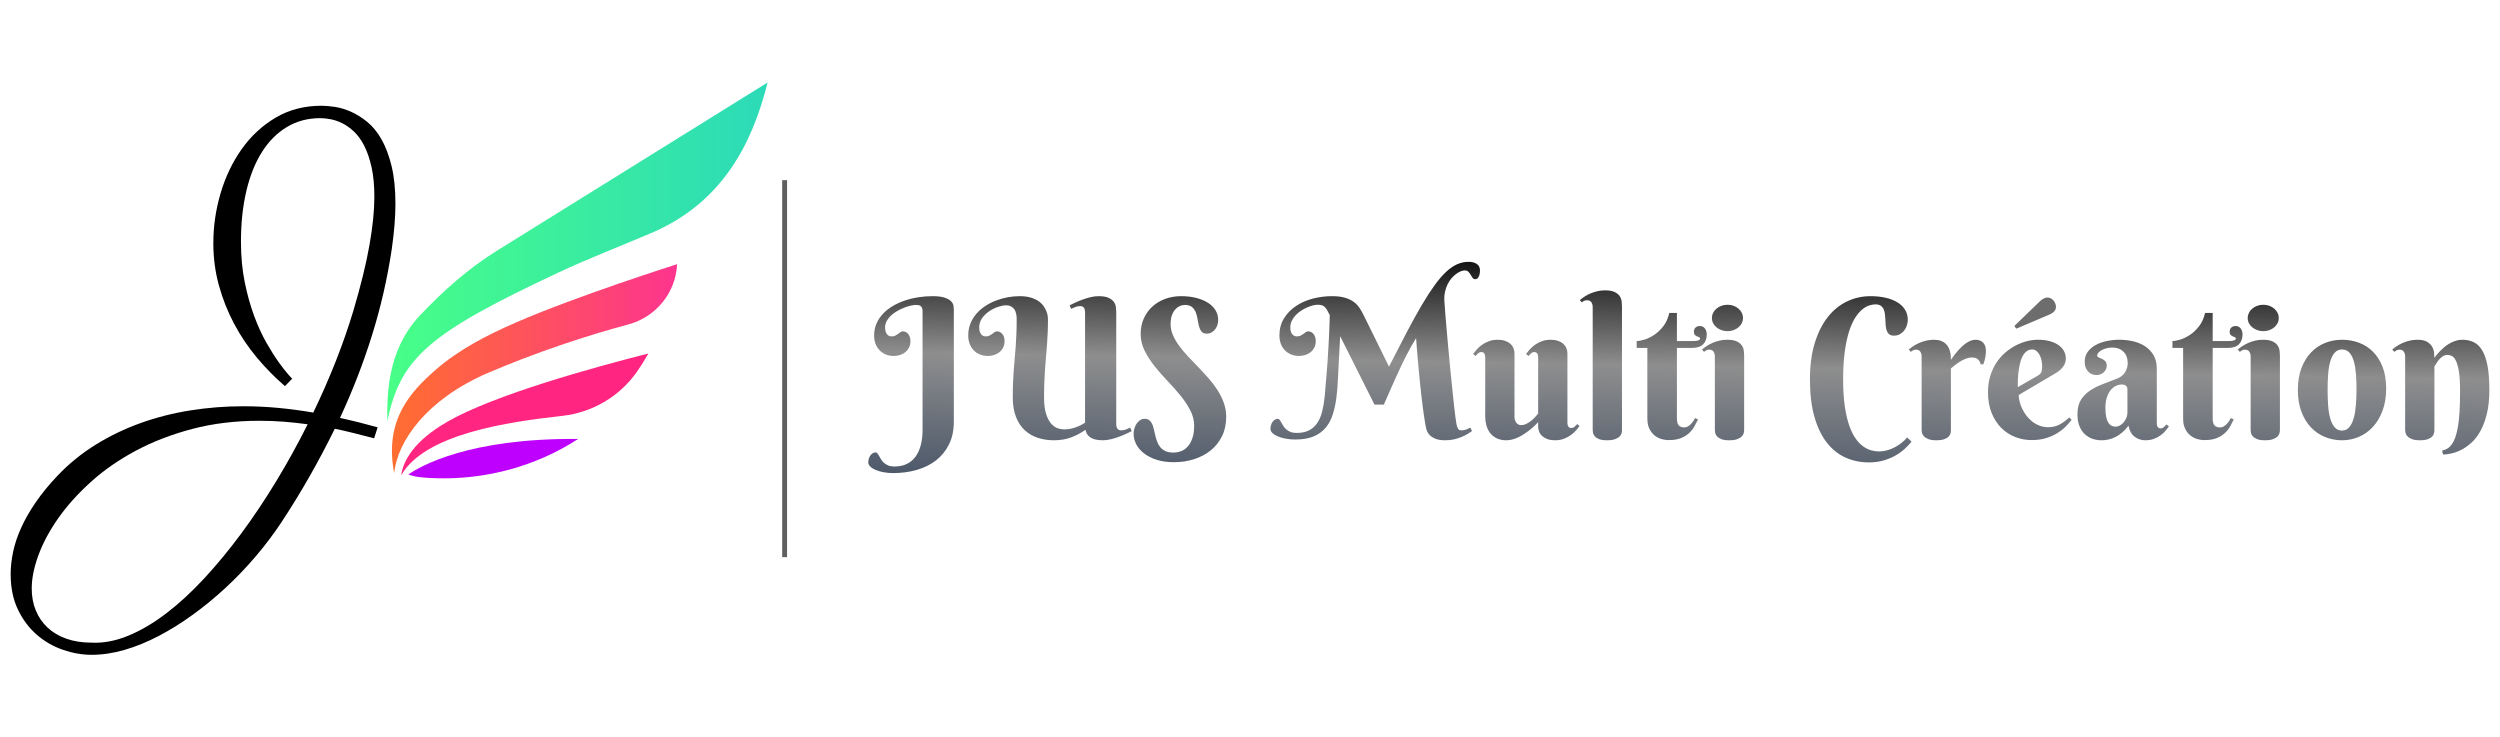 <?xml version="1.0" encoding="UTF-8" standalone="no"?>
<!-- Generator: Gravit.io -->
<svg xmlns="http://www.w3.org/2000/svg" xmlns:xlink="http://www.w3.org/1999/xlink" style="isolation:isolate" viewBox="0 0 512 151" width="512pt" height="151pt"><g><g><g><path d=" M 83.626 97.172 C 85.088 97.761 87.06 97.866 89.215 97.938 C 99.451 98.281 109.81 95.498 118.401 89.898 C 96.049 89.695 86.069 95.475 83.626 97.172 Z " fill="rgb(190,0,255)"/><path d=" M 130.539 76.006 C 131.35 74.833 132.102 73.63 132.793 72.394 C 121.569 75.241 101.127 80.879 91.613 86.373 C 84.701 90.365 82.582 94.38 82.155 97.347 L 82.155 97.347 C 87.03 88.836 103.985 86.415 115.147 85.171 C 121.363 84.478 126.988 81.153 130.539 76.006 Z " fill="rgb(255,37,129)"/><linearGradient id="_lgradient_0" x1="0" y1="0.5" x2="1" y2="0.5" gradientTransform="matrix(58.401,0,0,42.792,80.27,54.105)" gradientUnits="userSpaceOnUse"><stop offset="0%" stop-opacity="1" style="stop-color:rgb(255,110,48)"/><stop offset="100%" stop-opacity="1" style="stop-color:rgb(253,52,142)"/></linearGradient><path d=" M 100.031 76.328 C 109.767 72.163 120.086 68.747 128.684 66.444 C 134.296 64.942 138.356 60.014 138.666 54.214 C 138.668 54.177 138.671 54.141 138.671 54.105 C 138.671 54.105 118.21 60.575 105.559 66.093 C 99.758 68.623 93.873 71.643 89.122 75.823 C 84.113 80.23 78.635 86.026 80.728 96.897 C 81.375 90.4 87.335 81.758 100.031 76.328 Z " fill="url(#_lgradient_0)"/><linearGradient id="_lgradient_1" x1="0" y1="0.5" x2="1" y2="0.5" gradientTransform="matrix(77.89,0,0,69.388,79.314,16.894)" gradientUnits="userSpaceOnUse"><stop offset="0%" stop-opacity="1" style="stop-color:rgb(72,255,135)"/><stop offset="100%" stop-opacity="1" style="stop-color:rgb(44,218,184)"/></linearGradient><path d=" M 157.205 16.894 C 138.735 28.373 120.265 39.851 101.794 51.329 C 95.905 54.989 90.761 59.563 85.998 64.603 C 79.166 71.833 79.269 81.243 79.325 86.282 C 82.008 73.288 87.768 68.275 114.358 55.82 C 120.586 52.902 127.004 50.438 133.334 47.744 C 147.668 41.642 153.955 29.873 157.205 16.894 Z " fill="url(#_lgradient_1)"/></g><path d=" M 77.339 87.516 L 76.621 89.769 L 76.621 89.769 Q 74.608 89.242 72.618 88.738 L 72.618 88.738 L 72.618 88.738 Q 70.629 88.235 68.568 87.804 L 68.568 87.804 L 68.568 87.804 Q 66.124 92.788 63.391 97.582 L 63.391 97.582 L 63.391 97.582 Q 60.66 102.375 57.592 107.024 L 57.592 107.024 L 57.592 107.024 Q 55.243 110.571 52.343 113.974 L 52.343 113.974 L 52.343 113.974 Q 49.444 117.377 46.208 120.373 L 46.208 120.373 L 46.208 120.373 Q 42.973 123.369 39.497 125.885 L 39.497 125.885 L 39.497 125.885 Q 36.023 128.402 32.499 130.247 L 32.499 130.247 L 32.499 130.247 Q 28.977 132.093 25.502 133.099 L 25.502 133.099 L 25.502 133.099 Q 22.026 134.106 18.766 134.106 L 18.766 134.106 L 18.766 134.106 Q 15.844 134.106 12.872 133.075 L 12.872 133.075 L 12.872 133.075 Q 9.9 132.045 7.526 129.984 L 7.526 129.984 L 7.526 129.984 Q 5.154 127.922 3.669 124.831 L 3.669 124.831 L 3.669 124.831 Q 2.183 121.739 2.183 117.569 L 2.183 117.569 L 2.183 117.569 Q 2.183 115.412 2.686 113.016 L 2.686 113.016 L 2.686 113.016 Q 3.189 110.619 4.34 108.079 L 4.34 108.079 L 4.34 108.079 Q 5.49 105.538 7.312 102.878 L 7.312 102.878 L 7.312 102.878 Q 9.132 100.218 11.769 97.438 L 11.769 97.438 L 11.769 97.438 Q 15.268 93.747 19.606 91.063 L 19.606 91.063 L 19.606 91.063 Q 23.943 88.379 28.832 86.629 L 28.832 86.629 L 28.832 86.629 Q 33.722 84.88 39.043 84.041 L 39.043 84.041 L 39.043 84.041 Q 44.363 83.202 49.827 83.202 L 49.827 83.202 L 49.827 83.202 Q 53.421 83.202 56.993 83.538 L 56.993 83.538 L 56.993 83.538 Q 60.564 83.873 64.159 84.496 L 64.159 84.496 L 64.159 84.496 Q 66.698 79.224 68.76 73.999 L 68.76 73.999 L 68.76 73.999 Q 70.821 68.775 72.354 63.694 L 72.354 63.694 L 72.354 63.694 Q 74.655 55.929 75.661 50.225 L 75.661 50.225 L 75.661 50.225 Q 76.669 44.521 76.669 40.351 L 76.669 40.351 L 76.669 40.351 Q 76.669 36.804 76.094 34.24 L 76.094 34.24 L 76.094 34.24 Q 75.518 31.676 74.608 29.878 L 74.608 29.878 L 74.608 29.878 Q 73.696 28.081 72.499 26.954 L 72.499 26.954 L 72.499 26.954 Q 71.3 25.828 70.077 25.229 L 70.077 25.229 L 70.077 25.229 Q 68.855 24.63 67.682 24.414 L 67.682 24.414 L 67.682 24.414 Q 66.506 24.198 65.597 24.198 L 65.597 24.198 L 65.597 24.198 Q 61.761 24.198 58.741 26.02 L 58.741 26.02 L 58.741 26.02 Q 55.723 27.841 53.638 31.148 L 53.638 31.148 L 53.638 31.148 Q 51.552 34.456 50.449 39.129 L 50.449 39.129 L 50.449 39.129 Q 49.348 43.802 49.348 49.506 L 49.348 49.506 L 49.348 49.506 Q 49.348 53.964 50.114 57.75 L 50.114 57.75 L 50.114 57.75 Q 50.882 61.537 52.031 64.653 L 52.031 64.653 L 52.031 64.653 Q 53.182 67.768 54.548 70.165 L 54.548 70.165 L 54.548 70.165 Q 55.913 72.561 57.088 74.191 L 57.088 74.191 L 57.088 74.191 Q 58.263 75.821 59.03 76.683 L 59.03 76.683 L 59.03 76.683 Q 59.796 77.546 59.844 77.546 L 59.844 77.546 L 58.358 79.08 L 58.358 79.08 Q 55.291 76.444 52.606 73.232 L 52.606 73.232 L 52.606 73.232 Q 49.923 70.021 47.958 66.33 L 47.958 66.33 L 47.958 66.33 Q 45.993 62.639 44.842 58.493 L 44.842 58.493 L 44.842 58.493 Q 43.691 54.347 43.691 49.794 L 43.691 49.794 L 43.691 49.794 Q 43.691 44.617 45.177 39.584 L 45.177 39.584 L 45.177 39.584 Q 46.663 34.551 49.491 30.549 L 49.491 30.549 L 49.491 30.549 Q 52.32 26.547 56.441 24.102 L 56.441 24.102 L 56.441 24.102 Q 60.564 21.658 65.835 21.658 L 65.835 21.658 L 65.835 21.658 Q 67.034 21.658 68.615 21.897 L 68.615 21.897 L 68.615 21.897 Q 70.197 22.137 71.876 22.88 L 71.876 22.88 L 71.876 22.88 Q 73.553 23.623 75.207 24.965 L 75.207 24.965 L 75.207 24.965 Q 76.861 26.307 78.13 28.536 L 78.13 28.536 L 78.13 28.536 Q 79.401 30.765 80.192 34 L 80.192 34 L 80.192 34 Q 80.983 37.236 80.983 41.741 L 80.983 41.741 L 80.983 41.741 Q 80.983 43.802 80.791 46.127 L 80.791 46.127 L 80.791 46.127 Q 80.599 48.452 80.215 51.136 L 80.215 51.136 L 80.215 51.136 Q 78.874 60.051 76.19 68.655 L 76.19 68.655 L 76.19 68.655 Q 73.504 77.259 69.623 85.599 L 69.623 85.599 L 69.623 85.599 Q 71.636 86.03 73.553 86.509 L 73.553 86.509 L 73.553 86.509 Q 75.471 86.989 77.339 87.516 L 77.339 87.516 Z  M 18.718 131.613 L 18.718 131.613 L 18.718 131.613 Q 22.314 131.805 26.196 130.223 L 26.196 130.223 L 26.196 130.223 Q 30.078 128.641 34.009 125.646 L 34.009 125.646 L 34.009 125.646 Q 37.939 122.65 41.847 118.432 L 41.847 118.432 L 41.847 118.432 Q 45.752 114.214 49.467 109.181 L 49.467 109.181 L 49.467 109.181 Q 53.182 104.148 56.609 98.492 L 56.609 98.492 L 56.609 98.492 Q 60.037 92.836 63.008 86.893 L 63.008 86.893 L 63.008 86.893 Q 60.564 86.557 58.142 86.366 L 58.142 86.366 L 58.142 86.366 Q 55.723 86.174 53.182 86.174 L 53.182 86.174 L 53.182 86.174 Q 45.704 86.174 39.354 87.852 L 39.354 87.852 L 39.354 87.852 Q 33.002 89.529 27.803 92.309 L 27.803 92.309 L 27.803 92.309 Q 22.602 95.089 18.623 98.684 L 18.623 98.684 L 18.623 98.684 Q 14.644 102.279 11.96 106.09 L 11.96 106.09 L 11.96 106.09 Q 9.276 109.9 7.886 113.663 L 7.886 113.663 L 7.886 113.663 Q 6.497 117.425 6.497 120.541 L 6.497 120.541 L 6.497 120.541 Q 6.497 122.985 7.335 125.023 L 7.335 125.023 L 7.335 125.023 Q 8.174 127.06 9.731 128.522 L 9.731 128.522 L 9.731 128.522 Q 11.29 129.984 13.566 130.798 L 13.566 130.798 L 13.566 130.798 Q 15.844 131.613 18.718 131.613 Z " fill="rgb(0,0,0)"/></g></g><line x1="160.692" y1="113.607" x2="160.692" y2="37.393" vector-effect="non-scaling-stroke" stroke-width="1" stroke="rgb(96,96,96)" stroke-opacity="100" stroke-linejoin="miter" stroke-linecap="square" stroke-miterlimit="3"/><linearGradient id="_lgradient_2" x1="0.444" y1="1.108" x2="0.597" y2="-0.049" gradientTransform="matrix(331.992,0,0,43.262,177.826,53.625)" gradientUnits="userSpaceOnUse"><stop offset="2.083%" stop-opacity="1" style="stop-color:rgb(74,86,104)"/><stop offset="52.917%" stop-opacity="1" style="stop-color:rgb(142,142,142)"/><stop offset="100%" stop-opacity="1" style="stop-color:rgb(0,0,0)"/></linearGradient><path d=" M 384.076 62.336 L 384.076 62.336 L 384.076 62.336 Q 383.548 62.336 382.845 62.551 L 382.845 62.551 L 382.845 62.551 Q 382.142 62.766 381.409 63.361 L 381.409 63.361 L 381.409 63.361 Q 380.677 63.957 379.974 65.031 L 379.974 65.031 L 379.974 65.031 Q 379.271 66.105 378.715 67.814 L 378.715 67.814 L 378.715 67.814 Q 378.158 69.523 377.815 71.965 L 377.815 71.965 L 377.815 71.965 Q 377.474 74.406 377.474 77.727 L 377.474 77.727 L 377.474 77.727 Q 377.474 80.891 377.815 83.215 L 377.815 83.215 L 377.815 83.215 Q 378.158 85.539 378.733 87.17 L 378.733 87.17 L 378.733 87.17 Q 379.31 88.801 380.052 89.836 L 380.052 89.836 L 380.052 89.836 Q 380.794 90.871 381.615 91.447 L 381.615 91.447 L 381.615 91.447 Q 382.435 92.023 383.255 92.238 L 383.255 92.238 L 383.255 92.238 Q 384.076 92.453 384.798 92.453 L 384.798 92.453 L 384.798 92.453 Q 385.56 92.453 386.341 92.258 L 386.341 92.258 L 386.341 92.258 Q 387.123 92.062 387.874 91.691 L 387.874 91.691 L 387.874 91.691 Q 388.627 91.32 389.319 90.793 L 389.319 90.793 L 389.319 90.793 Q 390.013 90.266 390.599 89.582 L 390.599 89.582 L 391.478 90.461 L 391.478 90.461 Q 390.892 91.184 390.072 91.936 L 390.072 91.936 L 390.072 91.936 Q 389.252 92.687 388.167 93.303 L 388.167 93.303 L 388.167 93.303 Q 387.084 93.918 385.736 94.309 L 385.736 94.309 L 385.736 94.309 Q 384.388 94.699 382.748 94.699 L 382.748 94.699 L 382.748 94.699 Q 380.189 94.699 377.991 93.723 L 377.991 93.723 L 377.991 93.723 Q 375.794 92.746 374.163 90.686 L 374.163 90.686 L 374.163 90.686 Q 372.533 88.625 371.604 85.402 L 371.604 85.402 L 371.604 85.402 Q 370.677 82.18 370.677 77.687 L 370.677 77.687 L 370.677 77.687 Q 370.677 73.469 371.654 70.285 L 371.654 70.285 L 371.654 70.285 Q 372.63 67.102 374.31 64.963 L 374.31 64.963 L 374.31 64.963 Q 375.99 62.824 378.255 61.74 L 378.255 61.74 L 378.255 61.74 Q 380.521 60.656 383.08 60.656 L 383.08 60.656 L 383.08 60.656 Q 384.779 60.656 386.176 60.979 L 386.176 60.979 L 386.176 60.979 Q 387.572 61.301 388.587 61.916 L 388.587 61.916 L 388.587 61.916 Q 389.603 62.531 390.159 63.439 L 390.159 63.439 L 390.159 63.439 Q 390.716 64.348 390.716 65.5 L 390.716 65.5 L 390.716 65.5 Q 390.716 66.027 390.541 66.604 L 390.541 66.604 L 390.541 66.604 Q 390.365 67.18 390.004 67.658 L 390.004 67.658 L 390.004 67.658 Q 389.642 68.137 389.115 68.439 L 389.115 68.439 L 389.115 68.439 Q 388.587 68.742 387.884 68.742 L 387.884 68.742 L 387.884 68.742 Q 387.259 68.742 386.917 68.469 L 386.917 68.469 L 386.917 68.469 Q 386.576 68.195 386.409 67.746 L 386.409 67.746 L 386.409 67.746 Q 386.244 67.297 386.194 66.721 L 386.194 66.721 L 386.194 66.721 Q 386.146 66.145 386.127 65.539 L 386.127 65.539 L 386.127 65.539 Q 386.107 64.934 386.038 64.357 L 386.038 64.357 L 386.038 64.357 Q 385.97 63.781 385.766 63.332 L 385.766 63.332 L 385.766 63.332 Q 385.56 62.883 385.169 62.609 L 385.169 62.609 L 385.169 62.609 Q 384.779 62.336 384.076 62.336 Z  M 399.544 73.703 L 399.544 73.703 L 399.544 73.703 Q 400.287 72.57 401.127 71.652 L 401.127 71.652 L 401.127 71.652 Q 401.478 71.262 401.888 70.891 L 401.888 70.891 L 401.888 70.891 Q 402.298 70.52 402.737 70.227 L 402.737 70.227 L 402.737 70.227 Q 403.177 69.934 403.646 69.758 L 403.646 69.758 L 403.646 69.758 Q 404.115 69.582 404.584 69.582 L 404.584 69.582 L 404.584 69.582 Q 405.58 69.582 406.146 70.178 L 406.146 70.178 L 406.146 70.178 Q 406.712 70.773 406.712 71.848 L 406.712 71.848 L 406.712 71.848 Q 406.712 72.512 406.604 73.127 L 406.604 73.127 L 406.604 73.127 Q 406.498 73.742 406.185 74.621 L 406.185 74.621 L 405.638 74.621 L 405.638 74.621 Q 405.521 74.016 405.091 73.615 L 405.091 73.615 L 405.091 73.615 Q 404.662 73.215 403.841 73.215 L 403.841 73.215 L 403.841 73.215 Q 403.236 73.215 402.65 73.439 L 402.65 73.439 L 402.65 73.439 Q 402.064 73.664 401.508 73.996 L 401.508 73.996 L 401.508 73.996 Q 400.951 74.328 400.452 74.719 L 400.452 74.719 L 400.452 74.719 Q 399.955 75.109 399.544 75.461 L 399.544 75.461 L 399.544 88.137 L 399.544 88.137 Q 399.544 88.391 399.466 88.742 L 399.466 88.742 L 399.466 88.742 Q 399.388 89.094 399.086 89.406 L 399.086 89.406 L 399.086 89.406 Q 398.783 89.719 398.186 89.943 L 398.186 89.943 L 398.186 89.943 Q 397.591 90.168 396.556 90.168 L 396.556 90.168 L 396.556 90.168 Q 395.521 90.168 394.926 89.924 L 394.926 89.924 L 394.926 89.924 Q 394.33 89.68 394.017 89.348 L 394.017 89.348 L 394.017 89.348 Q 393.705 89.016 393.627 88.664 L 393.627 88.664 L 393.627 88.664 Q 393.548 88.312 393.548 88.098 L 393.548 88.098 L 393.548 73.02 L 393.548 73.02 Q 393.548 72.453 393.284 72.033 L 393.284 72.033 L 393.284 72.033 Q 393.021 71.613 392.396 71.613 L 392.396 71.613 L 392.396 71.613 Q 392.064 71.613 391.83 71.73 L 391.83 71.73 L 391.83 71.73 Q 391.595 71.848 391.322 72.062 L 391.322 72.062 L 390.912 71.574 L 390.912 71.574 Q 391.361 71.203 391.917 70.842 L 391.917 70.842 L 391.917 70.842 Q 392.474 70.48 393.119 70.207 L 393.119 70.207 L 393.119 70.207 Q 393.763 69.934 394.505 69.758 L 394.505 69.758 L 394.505 69.758 Q 395.248 69.582 396.068 69.582 L 396.068 69.582 L 396.068 69.582 Q 396.908 69.582 397.504 69.807 L 397.504 69.807 L 397.504 69.807 Q 398.099 70.031 398.479 70.393 L 398.479 70.393 L 398.479 70.393 Q 398.861 70.754 399.076 71.203 L 399.076 71.203 L 399.076 71.203 Q 399.291 71.652 399.397 72.111 L 399.397 72.111 L 399.397 72.111 Q 399.505 72.57 399.525 72.99 L 399.525 72.99 L 399.525 72.99 Q 399.544 73.41 399.544 73.703 Z  M 421.146 76.34 L 413.431 80.891 L 413.431 80.891 Q 413.431 81.516 413.616 82.248 L 413.616 82.248 L 413.616 82.248 Q 413.802 82.98 414.154 83.723 L 414.154 83.723 L 414.154 83.723 Q 414.505 84.465 415.022 85.139 L 415.022 85.139 L 415.022 85.139 Q 415.541 85.812 416.215 86.34 L 416.215 86.34 L 416.215 86.34 Q 416.888 86.867 417.709 87.18 L 417.709 87.18 L 417.709 87.18 Q 418.529 87.492 419.505 87.492 L 419.505 87.492 L 419.505 87.492 Q 420.189 87.492 420.775 87.336 L 420.775 87.336 L 420.775 87.336 Q 421.361 87.18 421.869 86.906 L 421.869 86.906 L 421.869 86.906 Q 422.377 86.633 422.845 86.271 L 422.845 86.271 L 422.845 86.271 Q 423.314 85.91 423.783 85.5 L 423.783 85.5 L 424.271 85.969 L 424.271 85.969 Q 423.822 86.574 423.119 87.297 L 423.119 87.297 L 423.119 87.297 Q 422.416 88.02 421.419 88.654 L 421.419 88.654 L 421.419 88.654 Q 420.423 89.289 419.095 89.709 L 419.095 89.709 L 419.095 89.709 Q 417.767 90.129 416.068 90.129 L 416.068 90.129 L 416.068 90.129 Q 414.369 90.129 412.758 89.514 L 412.758 89.514 L 412.758 89.514 Q 411.146 88.898 409.896 87.668 L 409.896 87.668 L 409.896 87.668 Q 408.646 86.437 407.895 84.602 L 407.895 84.602 L 407.895 84.602 Q 407.142 82.766 407.142 80.305 L 407.142 80.305 L 407.142 80.305 Q 407.142 78.527 407.591 77.043 L 407.591 77.043 L 407.591 77.043 Q 408.041 75.559 408.811 74.367 L 408.811 74.367 L 408.811 74.367 Q 409.584 73.176 410.608 72.277 L 410.608 72.277 L 410.608 72.277 Q 411.634 71.379 412.767 70.783 L 412.767 70.783 L 412.767 70.783 Q 413.9 70.187 415.081 69.885 L 415.081 69.885 L 415.081 69.885 Q 416.263 69.582 417.357 69.582 L 417.357 69.582 L 417.357 69.582 Q 418.802 69.582 419.877 69.895 L 419.877 69.895 L 419.877 69.895 Q 420.951 70.207 421.663 70.734 L 421.663 70.734 L 421.663 70.734 Q 422.377 71.262 422.728 71.955 L 422.728 71.955 L 422.728 71.955 Q 423.08 72.648 423.08 73.41 L 423.08 73.41 L 423.08 73.41 Q 423.08 74.328 422.552 75.061 L 422.552 75.061 L 422.552 75.061 Q 422.025 75.793 421.146 76.34 L 421.146 76.34 L 421.146 76.34 Z  M 413.236 79.289 L 417.357 76.926 L 417.357 76.926 Q 417.611 76.77 417.776 76.623 L 417.776 76.623 L 417.776 76.623 Q 417.943 76.477 418.041 76.271 L 418.041 76.271 L 418.041 76.271 Q 418.138 76.066 418.186 75.764 L 418.186 75.764 L 418.186 75.764 Q 418.236 75.461 418.236 75.012 L 418.236 75.012 L 418.236 75.012 Q 418.236 74.523 418.129 73.928 L 418.129 73.928 L 418.129 73.928 Q 418.021 73.332 417.767 72.805 L 417.767 72.805 L 417.767 72.805 Q 417.513 72.277 417.123 71.926 L 417.123 71.926 L 417.123 71.926 Q 416.732 71.574 416.185 71.574 L 416.185 71.574 L 416.185 71.574 Q 415.482 71.574 414.983 71.994 L 414.983 71.994 L 414.983 71.994 Q 414.486 72.414 414.163 73.078 L 414.163 73.078 L 414.163 73.078 Q 413.841 73.742 413.655 74.592 L 413.655 74.592 L 413.655 74.592 Q 413.47 75.441 413.373 76.301 L 413.373 76.301 L 413.373 76.301 Q 413.275 77.16 413.255 77.951 L 413.255 77.951 L 413.255 77.951 Q 413.236 78.742 413.236 79.289 L 413.236 79.289 L 413.236 79.289 Z  M 435.697 84.504 L 435.697 79.738 L 435.697 79.738 Q 435.697 79.25 435.384 78.996 L 435.384 78.996 L 435.384 78.996 Q 435.072 78.742 434.584 78.742 L 434.584 78.742 L 434.584 78.742 Q 433.9 78.742 433.284 79.055 L 433.284 79.055 L 433.284 79.055 Q 432.669 79.367 432.201 79.973 L 432.201 79.973 L 432.201 79.973 Q 431.732 80.578 431.459 81.467 L 431.459 81.467 L 431.459 81.467 Q 431.185 82.355 431.185 83.527 L 431.185 83.527 L 431.185 83.527 Q 431.185 84.66 431.352 85.402 L 431.352 85.402 L 431.352 85.402 Q 431.517 86.145 431.801 86.584 L 431.801 86.584 L 431.801 86.584 Q 432.084 87.023 432.455 87.199 L 432.455 87.199 L 432.455 87.199 Q 432.826 87.375 433.236 87.375 L 433.236 87.375 L 433.236 87.375 Q 433.744 87.375 434.193 87.111 L 434.193 87.111 L 434.193 87.111 Q 434.642 86.848 434.974 86.437 L 434.974 86.437 L 434.974 86.437 Q 435.306 86.027 435.502 85.52 L 435.502 85.52 L 435.502 85.52 Q 435.697 85.012 435.697 84.504 L 435.697 84.504 L 435.697 84.504 Z  M 432.591 71.184 L 432.591 71.184 L 432.591 71.184 Q 431.927 71.184 431.361 71.34 L 431.361 71.34 L 431.361 71.34 Q 430.794 71.496 430.384 71.73 L 430.384 71.73 L 430.384 71.73 Q 429.974 71.965 429.74 72.248 L 429.74 72.248 L 429.74 72.248 Q 429.505 72.531 429.505 72.785 L 429.505 72.785 L 429.505 72.785 Q 429.505 73.078 429.809 73.205 L 429.809 73.205 L 429.809 73.205 Q 430.111 73.332 430.482 73.498 L 430.482 73.498 L 430.482 73.498 Q 430.853 73.664 431.155 73.967 L 431.155 73.967 L 431.155 73.967 Q 431.459 74.27 431.459 74.895 L 431.459 74.895 L 431.459 74.895 Q 431.459 75.305 431.292 75.646 L 431.292 75.646 L 431.292 75.646 Q 431.127 75.988 430.844 76.252 L 430.844 76.252 L 430.844 76.252 Q 430.56 76.516 430.18 76.662 L 430.18 76.662 L 430.18 76.662 Q 429.798 76.809 429.388 76.809 L 429.388 76.809 L 429.388 76.809 Q 428.294 76.809 427.62 76.066 L 427.62 76.066 L 427.62 76.066 Q 426.947 75.324 426.947 74.094 L 426.947 74.094 L 426.947 74.094 Q 426.947 72.902 427.572 72.053 L 427.572 72.053 L 427.572 72.053 Q 428.197 71.203 429.202 70.656 L 429.202 70.656 L 429.202 70.656 Q 430.209 70.109 431.478 69.846 L 431.478 69.846 L 431.478 69.846 Q 432.748 69.582 434.017 69.582 L 434.017 69.582 L 434.017 69.582 Q 435.541 69.582 436.927 69.914 L 436.927 69.914 L 436.927 69.914 Q 438.314 70.246 439.379 70.969 L 439.379 70.969 L 439.379 70.969 Q 440.443 71.691 441.077 72.805 L 441.077 72.805 L 441.077 72.805 Q 441.712 73.918 441.712 75.5 L 441.712 75.5 L 441.712 86.535 L 441.712 86.535 Q 441.712 86.711 441.732 86.926 L 441.732 86.926 L 441.732 86.926 Q 441.752 87.141 441.83 87.316 L 441.83 87.316 L 441.83 87.316 Q 441.908 87.492 442.064 87.609 L 442.064 87.609 L 442.064 87.609 Q 442.22 87.727 442.513 87.727 L 442.513 87.727 L 442.513 87.727 Q 442.865 87.727 443.167 87.463 L 443.167 87.463 L 443.167 87.463 Q 443.47 87.199 443.705 86.926 L 443.705 86.926 L 444.193 87.336 L 444.193 87.336 Q 443.9 87.746 443.49 88.234 L 443.49 88.234 L 443.49 88.234 Q 443.08 88.723 442.494 89.152 L 442.494 89.152 L 442.494 89.152 Q 441.908 89.582 441.127 89.875 L 441.127 89.875 L 441.127 89.875 Q 440.345 90.168 439.349 90.168 L 439.349 90.168 L 439.349 90.168 Q 438.119 90.168 437.162 89.436 L 437.162 89.436 L 437.162 89.436 Q 436.205 88.703 435.912 87.18 L 435.912 87.18 L 435.912 87.18 Q 435.287 88.02 434.612 88.586 L 434.612 88.586 L 434.612 88.586 Q 433.939 89.152 433.236 89.504 L 433.236 89.504 L 433.236 89.504 Q 432.533 89.855 431.819 90.012 L 431.819 90.012 L 431.819 90.012 Q 431.107 90.168 430.384 90.168 L 430.384 90.168 L 430.384 90.168 Q 429.447 90.168 428.568 89.875 L 428.568 89.875 L 428.568 89.875 Q 427.689 89.582 426.995 88.947 L 426.995 88.947 L 426.995 88.947 Q 426.302 88.312 425.883 87.297 L 425.883 87.297 L 425.883 87.297 Q 425.462 86.281 425.462 84.816 L 425.462 84.816 L 425.462 84.816 Q 425.462 83.039 426.166 81.906 L 426.166 81.906 L 426.166 81.906 Q 426.869 80.773 428.012 80.002 L 428.012 80.002 L 428.012 80.002 Q 429.154 79.23 430.608 78.684 L 430.608 78.684 L 430.608 78.684 Q 432.064 78.137 433.587 77.531 L 433.587 77.531 L 433.587 77.531 Q 434.72 77.082 435.237 76.193 L 435.237 76.193 L 435.237 76.193 Q 435.755 75.305 435.755 74.367 L 435.755 74.367 L 435.755 74.367 Q 435.755 72.922 434.905 72.053 L 434.905 72.053 L 434.905 72.053 Q 434.056 71.184 432.591 71.184 Z  M 456.185 71.262 L 453.158 71.262 L 453.158 85.695 L 453.158 85.695 Q 453.158 86.73 453.548 87.131 L 453.548 87.131 L 453.548 87.131 Q 453.939 87.531 454.623 87.531 L 454.623 87.531 L 454.623 87.531 Q 455.15 87.531 455.56 87.238 L 455.56 87.238 L 455.56 87.238 Q 455.97 86.945 456.263 86.574 L 456.263 86.574 L 456.263 86.574 Q 456.615 86.164 456.869 85.617 L 456.869 85.617 L 457.474 85.891 L 457.474 85.891 Q 457.181 86.516 456.78 87.258 L 456.78 87.258 L 456.78 87.258 Q 456.38 88 455.716 88.635 L 455.716 88.635 L 455.716 88.635 Q 455.052 89.27 454.047 89.699 L 454.047 89.699 L 454.047 89.699 Q 453.041 90.129 451.517 90.129 L 451.517 90.129 L 451.517 90.129 Q 450.658 90.129 449.866 89.875 L 449.866 89.875 L 449.866 89.875 Q 449.076 89.621 448.461 89.074 L 448.461 89.074 L 448.461 89.074 Q 447.845 88.527 447.474 87.707 L 447.474 87.707 L 447.474 87.707 Q 447.103 86.887 447.103 85.734 L 447.103 85.734 L 447.103 71.262 L 444.916 71.262 L 444.916 69.855 L 444.916 69.855 Q 445.462 69.855 446.439 69.572 L 446.439 69.572 L 446.439 69.572 Q 447.416 69.289 448.44 68.625 L 448.44 68.625 L 448.44 68.625 Q 449.466 67.961 450.345 66.848 L 450.345 66.848 L 450.345 66.848 Q 451.224 65.734 451.595 64.094 L 451.595 64.094 L 453.158 64.094 L 453.158 69.855 L 456.341 69.855 L 456.341 69.855 Q 457.904 69.855 457.904 69.328 L 457.904 69.328 L 457.904 69.328 Q 457.904 69.133 457.709 69.064 L 457.709 69.064 L 457.709 69.064 Q 457.513 68.996 457.27 68.889 L 457.27 68.889 L 457.27 68.889 Q 457.025 68.781 456.83 68.586 L 456.83 68.586 L 456.83 68.586 Q 456.634 68.391 456.634 67.941 L 456.634 67.941 L 456.634 67.941 Q 456.634 67.395 456.977 67.082 L 456.977 67.082 L 456.977 67.082 Q 457.318 66.77 457.865 66.77 L 457.865 66.77 L 457.865 66.77 Q 458.216 66.77 458.479 66.916 L 458.479 66.916 L 458.479 66.916 Q 458.744 67.062 458.919 67.307 L 458.919 67.307 L 458.919 67.307 Q 459.095 67.551 459.184 67.863 L 459.184 67.863 L 459.184 67.863 Q 459.271 68.176 459.271 68.488 L 459.271 68.488 L 459.271 68.488 Q 459.271 69.758 458.538 70.51 L 458.538 70.51 L 458.538 70.51 Q 457.806 71.262 456.185 71.262 L 456.185 71.262 L 456.185 71.262 Z  M 466.927 72.824 L 466.927 88.098 L 466.927 88.098 Q 466.927 88.352 466.84 88.713 L 466.84 88.713 L 466.84 88.713 Q 466.752 89.074 466.43 89.396 L 466.43 89.396 L 466.43 89.396 Q 466.107 89.719 465.502 89.943 L 465.502 89.943 L 465.502 89.943 Q 464.896 90.168 463.861 90.168 L 463.861 90.168 L 463.861 90.168 Q 462.826 90.168 462.24 89.924 L 462.24 89.924 L 462.24 89.924 Q 461.654 89.68 461.361 89.348 L 461.361 89.348 L 461.361 89.348 Q 461.068 89.016 460.999 88.664 L 460.999 88.664 L 460.999 88.664 Q 460.931 88.312 460.931 88.098 L 460.931 88.098 L 460.931 73.02 L 460.931 73.02 Q 460.931 72.453 460.667 72.033 L 460.667 72.033 L 460.667 72.033 Q 460.404 71.613 459.779 71.613 L 459.779 71.613 L 459.779 71.613 Q 459.447 71.613 459.212 71.73 L 459.212 71.73 L 459.212 71.73 Q 458.978 71.848 458.705 72.062 L 458.705 72.062 L 458.294 71.574 L 458.294 71.574 Q 458.744 71.203 459.301 70.842 L 459.301 70.842 L 459.301 70.842 Q 459.857 70.48 460.502 70.207 L 460.502 70.207 L 460.502 70.207 Q 461.146 69.934 461.888 69.758 L 461.888 69.758 L 461.888 69.758 Q 462.63 69.582 463.451 69.582 L 463.451 69.582 L 463.451 69.582 Q 464.72 69.582 465.423 69.924 L 465.423 69.924 L 465.423 69.924 Q 466.127 70.266 466.459 70.764 L 466.459 70.764 L 466.459 70.764 Q 466.791 71.262 466.858 71.828 L 466.858 71.828 L 466.858 71.828 Q 466.927 72.395 466.927 72.824 L 466.927 72.824 L 466.927 72.824 Z  M 460.326 65.129 L 460.326 65.129 L 460.326 65.129 Q 460.326 64.582 460.569 64.084 L 460.569 64.084 L 460.569 64.084 Q 460.814 63.586 461.254 63.215 L 461.254 63.215 L 461.254 63.215 Q 461.693 62.844 462.27 62.629 L 462.27 62.629 L 462.27 62.629 Q 462.845 62.414 463.529 62.414 L 463.529 62.414 L 463.529 62.414 Q 464.193 62.414 464.77 62.629 L 464.77 62.629 L 464.77 62.629 Q 465.345 62.844 465.775 63.215 L 465.775 63.215 L 465.775 63.215 Q 466.205 63.586 466.448 64.084 L 466.448 64.084 L 466.448 64.084 Q 466.693 64.582 466.693 65.129 L 466.693 65.129 L 466.693 65.129 Q 466.693 65.695 466.448 66.184 L 466.448 66.184 L 466.448 66.184 Q 466.205 66.672 465.775 67.033 L 465.775 67.033 L 465.775 67.033 Q 465.345 67.395 464.77 67.609 L 464.77 67.609 L 464.77 67.609 Q 464.193 67.824 463.529 67.824 L 463.529 67.824 L 463.529 67.824 Q 462.845 67.824 462.27 67.609 L 462.27 67.609 L 462.27 67.609 Q 461.693 67.395 461.254 67.033 L 461.254 67.033 L 461.254 67.033 Q 460.814 66.672 460.569 66.184 L 460.569 66.184 L 460.569 66.184 Q 460.326 65.695 460.326 65.129 Z  M 470.599 79.855 L 470.599 79.855 L 470.599 79.855 Q 470.599 77.297 471.341 75.373 L 471.341 75.373 L 471.341 75.373 Q 472.084 73.449 473.323 72.16 L 473.323 72.16 L 473.323 72.16 Q 474.564 70.871 476.205 70.227 L 476.205 70.227 L 476.205 70.227 Q 477.845 69.582 479.642 69.582 L 479.642 69.582 L 479.642 69.582 Q 481.439 69.582 483.08 70.178 L 483.08 70.178 L 483.08 70.178 Q 484.72 70.773 485.961 72.004 L 485.961 72.004 L 485.961 72.004 Q 487.201 73.234 487.943 75.119 L 487.943 75.119 L 487.943 75.119 Q 488.685 77.004 488.685 79.582 L 488.685 79.582 L 488.685 79.582 Q 488.685 82.141 487.943 84.113 L 487.943 84.113 L 487.943 84.113 Q 487.201 86.086 485.961 87.434 L 485.961 87.434 L 485.961 87.434 Q 484.72 88.781 483.08 89.475 L 483.08 89.475 L 483.08 89.475 Q 481.439 90.168 479.642 90.168 L 479.642 90.168 L 479.642 90.168 Q 477.845 90.168 476.205 89.514 L 476.205 89.514 L 476.205 89.514 Q 474.564 88.859 473.323 87.57 L 473.323 87.57 L 473.323 87.57 Q 472.084 86.281 471.341 84.348 L 471.341 84.348 L 471.341 84.348 Q 470.599 82.414 470.599 79.855 Z  M 482.611 79.66 L 482.611 79.66 L 482.611 79.66 Q 482.611 78.098 482.504 76.643 L 482.504 76.643 L 482.504 76.643 Q 482.396 75.187 482.084 74.055 L 482.084 74.055 L 482.084 74.055 Q 481.771 72.922 481.185 72.248 L 481.185 72.248 L 481.185 72.248 Q 480.599 71.574 479.642 71.574 L 479.642 71.574 L 479.642 71.574 Q 478.685 71.574 478.099 72.287 L 478.099 72.287 L 478.099 72.287 Q 477.513 73 477.201 74.162 L 477.201 74.162 L 477.201 74.162 Q 476.888 75.324 476.791 76.809 L 476.791 76.809 L 476.791 76.809 Q 476.693 78.293 476.693 79.855 L 476.693 79.855 L 476.693 79.855 Q 476.693 81.418 476.791 82.912 L 476.791 82.912 L 476.791 82.912 Q 476.888 84.406 477.201 85.578 L 477.201 85.578 L 477.201 85.578 Q 477.513 86.75 478.099 87.463 L 478.099 87.463 L 478.099 87.463 Q 478.685 88.176 479.642 88.176 L 479.642 88.176 L 479.642 88.176 Q 480.599 88.176 481.185 87.434 L 481.185 87.434 L 481.185 87.434 Q 481.771 86.691 482.084 85.48 L 482.084 85.48 L 482.084 85.48 Q 482.396 84.27 482.504 82.746 L 482.504 82.746 L 482.504 82.746 Q 482.611 81.223 482.611 79.66 Z  M 503.822 80.129 L 503.822 80.129 L 503.822 80.129 Q 503.822 77.668 503.598 76.193 L 503.598 76.193 L 503.598 76.193 Q 503.373 74.719 503.002 73.947 L 503.002 73.947 L 503.002 73.947 Q 502.63 73.176 502.181 72.932 L 502.181 72.932 L 502.181 72.932 Q 501.732 72.687 501.263 72.687 L 501.263 72.687 L 501.263 72.687 Q 500.697 72.687 500.258 72.99 L 500.258 72.99 L 500.258 72.99 Q 499.818 73.293 499.495 73.684 L 499.495 73.684 L 499.495 73.684 Q 499.173 74.074 498.948 74.465 L 498.948 74.465 L 498.948 74.465 Q 498.724 74.855 498.568 75.051 L 498.568 75.051 L 498.568 88.098 L 498.568 88.098 Q 498.568 88.352 498.49 88.713 L 498.49 88.713 L 498.49 88.713 Q 498.412 89.074 498.108 89.396 L 498.108 89.396 L 498.108 89.396 Q 497.806 89.719 497.211 89.943 L 497.211 89.943 L 497.211 89.943 Q 496.615 90.168 495.58 90.168 L 495.58 90.168 L 495.58 90.168 Q 494.544 90.168 493.948 89.924 L 493.948 89.924 L 493.948 89.924 Q 493.353 89.68 493.041 89.348 L 493.041 89.348 L 493.041 89.348 Q 492.728 89.016 492.65 88.664 L 492.65 88.664 L 492.65 88.664 Q 492.572 88.312 492.572 88.098 L 492.572 88.098 L 492.572 73.02 L 492.572 73.02 Q 492.572 72.453 492.309 72.033 L 492.309 72.033 L 492.309 72.033 Q 492.044 71.613 491.419 71.613 L 491.419 71.613 L 491.419 71.613 Q 491.087 71.613 490.853 71.73 L 490.853 71.73 L 490.853 71.73 Q 490.619 71.848 490.345 72.062 L 490.345 72.062 L 489.935 71.574 L 489.935 71.574 Q 490.384 71.203 490.94 70.842 L 490.94 70.842 L 490.94 70.842 Q 491.498 70.48 492.142 70.207 L 492.142 70.207 L 492.142 70.207 Q 492.787 69.934 493.529 69.758 L 493.529 69.758 L 493.529 69.758 Q 494.271 69.582 495.091 69.582 L 495.091 69.582 L 495.091 69.582 Q 496.361 69.582 497.064 70.002 L 497.064 70.002 L 497.064 70.002 Q 497.767 70.422 498.099 71.008 L 498.099 71.008 L 498.099 71.008 Q 498.431 71.594 498.499 72.229 L 498.499 72.229 L 498.499 72.229 Q 498.568 72.863 498.568 73.293 L 498.568 73.293 L 498.568 73.293 Q 499.291 72.258 500.209 71.437 L 500.209 71.437 L 500.209 71.437 Q 500.58 71.086 501.038 70.754 L 501.038 70.754 L 501.038 70.754 Q 501.498 70.422 502.016 70.158 L 502.016 70.158 L 502.016 70.158 Q 502.533 69.895 503.108 69.738 L 503.108 69.738 L 503.108 69.738 Q 503.685 69.582 504.291 69.582 L 504.291 69.582 L 504.291 69.582 Q 505.619 69.582 506.645 70.09 L 506.645 70.09 L 506.645 70.09 Q 507.669 70.598 508.373 71.789 L 508.373 71.789 L 508.373 71.789 Q 509.076 72.98 509.447 74.943 L 509.447 74.943 L 509.447 74.943 Q 509.818 76.906 509.818 79.816 L 509.818 79.816 L 509.818 79.816 Q 509.818 82.648 509.31 84.738 L 509.31 84.738 L 509.31 84.738 Q 508.802 86.828 507.982 88.293 L 507.982 88.293 L 507.982 88.293 Q 507.162 89.758 506.127 90.686 L 506.127 90.686 L 506.127 90.686 Q 505.091 91.613 504.037 92.141 L 504.037 92.141 L 504.037 92.141 Q 502.982 92.668 502.016 92.873 L 502.016 92.873 L 502.016 92.873 Q 501.048 93.078 500.345 93.098 L 500.345 93.098 L 500.13 92.297 L 500.13 92.297 Q 500.716 92.16 501.215 91.867 L 501.215 91.867 L 501.215 91.867 Q 501.712 91.574 502.123 91.008 L 502.123 91.008 L 502.123 91.008 Q 502.533 90.441 502.845 89.572 L 502.845 89.572 L 502.845 89.572 Q 503.158 88.703 503.383 87.395 L 503.383 87.395 L 503.383 87.395 Q 503.607 86.086 503.715 84.299 L 503.715 84.299 L 503.715 84.299 Q 503.822 82.512 503.822 80.129 Z  M 283.412 82.863 L 281.498 82.863 L 274.466 68.859 L 274.212 73.566 L 274.212 73.566 Q 274.095 75.617 274.008 77.639 L 274.008 77.639 L 274.008 77.639 Q 273.919 79.66 273.685 81.486 L 273.685 81.486 L 273.685 81.486 Q 273.451 83.312 272.952 84.875 L 272.952 84.875 L 272.952 84.875 Q 272.455 86.437 271.508 87.58 L 271.508 87.58 L 271.508 87.58 Q 270.56 88.723 269.047 89.367 L 269.047 89.367 L 269.047 89.367 Q 267.533 90.012 265.267 90.012 L 265.267 90.012 L 265.267 90.012 Q 264.271 90.012 263.353 89.846 L 263.353 89.846 L 263.353 89.846 Q 262.435 89.68 261.732 89.387 L 261.732 89.387 L 261.732 89.387 Q 261.029 89.094 260.608 88.693 L 260.608 88.693 L 260.608 88.693 Q 260.189 88.293 260.189 87.824 L 260.189 87.824 L 260.189 87.824 Q 260.189 87.473 260.287 87.111 L 260.287 87.111 L 260.287 87.111 Q 260.384 86.75 260.58 86.447 L 260.58 86.447 L 260.58 86.447 Q 260.775 86.145 261.059 85.959 L 261.059 85.959 L 261.059 85.959 Q 261.341 85.773 261.693 85.773 L 261.693 85.773 L 261.693 85.773 Q 261.908 85.773 262.073 85.988 L 262.073 85.988 L 262.073 85.988 Q 262.24 86.203 262.416 86.525 L 262.416 86.525 L 262.416 86.525 Q 262.591 86.848 262.815 87.219 L 262.815 87.219 L 262.815 87.219 Q 263.041 87.59 263.401 87.912 L 263.401 87.912 L 263.401 87.912 Q 263.763 88.234 264.271 88.449 L 264.271 88.449 L 264.271 88.449 Q 264.779 88.664 265.541 88.664 L 265.541 88.664 L 265.541 88.664 Q 267.044 88.664 268.069 88.146 L 268.069 88.146 L 268.069 88.146 Q 269.095 87.629 269.759 86.652 L 269.759 86.652 L 269.759 86.652 Q 270.423 85.676 270.775 84.289 L 270.775 84.289 L 270.775 84.289 Q 271.127 82.902 271.302 81.145 L 271.302 81.145 L 271.302 81.145 Q 271.38 80.168 271.459 79.26 L 271.459 79.26 L 271.459 79.26 Q 271.537 78.352 271.615 77.453 L 271.615 77.453 L 271.615 77.453 Q 271.693 76.555 271.762 75.627 L 271.762 75.627 L 271.762 75.627 Q 271.83 74.699 271.908 73.664 L 271.908 73.664 L 271.908 73.664 Q 272.005 72.16 272.084 70.803 L 272.084 70.803 L 272.084 70.803 Q 272.162 69.445 272.211 68.273 L 272.211 68.273 L 272.211 68.273 Q 272.259 67.102 272.288 66.164 L 272.288 66.164 L 272.288 66.164 Q 272.318 65.227 272.337 64.543 L 272.337 64.543 L 272.337 64.543 Q 272.005 63.859 271.752 63.439 L 271.752 63.439 L 271.752 63.439 Q 271.498 63.02 271.224 62.795 L 271.224 62.795 L 271.224 62.795 Q 270.951 62.57 270.619 62.492 L 270.619 62.492 L 270.619 62.492 Q 270.287 62.414 269.818 62.414 L 269.818 62.414 L 269.818 62.414 Q 269.427 62.414 268.852 62.561 L 268.852 62.561 L 268.852 62.561 Q 268.275 62.707 267.659 62.98 L 267.659 62.98 L 267.659 62.98 Q 267.044 63.254 266.43 63.654 L 266.43 63.654 L 266.43 63.654 Q 265.814 64.055 265.336 64.572 L 265.336 64.572 L 265.336 64.572 Q 264.857 65.09 264.555 65.715 L 264.555 65.715 L 264.555 65.715 Q 264.252 66.34 264.252 67.062 L 264.252 67.062 L 264.252 67.062 Q 264.252 67.687 264.417 68.059 L 264.417 68.059 L 264.417 68.059 Q 264.584 68.43 264.809 68.615 L 264.809 68.615 L 264.809 68.615 Q 265.033 68.801 265.258 68.85 L 265.258 68.85 L 265.258 68.85 Q 265.482 68.898 265.58 68.898 L 265.58 68.898 L 265.58 68.898 Q 266.068 68.898 266.38 68.732 L 266.38 68.732 L 266.38 68.732 Q 266.693 68.566 266.947 68.381 L 266.947 68.381 L 266.947 68.381 Q 267.201 68.195 267.426 68.029 L 267.426 68.029 L 267.426 68.029 Q 267.65 67.863 267.943 67.863 L 267.943 67.863 L 267.943 67.863 Q 268.177 67.863 268.44 67.971 L 268.44 67.971 L 268.44 67.971 Q 268.705 68.078 268.93 68.312 L 268.93 68.312 L 268.93 68.312 Q 269.154 68.547 269.31 68.928 L 269.31 68.928 L 269.31 68.928 Q 269.466 69.309 269.466 69.855 L 269.466 69.855 L 269.466 69.855 Q 269.466 70.637 269.163 71.203 L 269.163 71.203 L 269.163 71.203 Q 268.861 71.77 268.383 72.15 L 268.383 72.15 L 268.383 72.15 Q 267.904 72.531 267.288 72.717 L 267.288 72.717 L 267.288 72.717 Q 266.673 72.902 266.068 72.902 L 266.068 72.902 L 266.068 72.902 Q 265.13 72.902 264.379 72.58 L 264.379 72.58 L 264.379 72.58 Q 263.627 72.258 263.099 71.691 L 263.099 71.691 L 263.099 71.691 Q 262.572 71.125 262.298 70.363 L 262.298 70.363 L 262.298 70.363 Q 262.025 69.602 262.025 68.742 L 262.025 68.742 L 262.025 68.742 Q 262.025 66.711 262.962 65.197 L 262.962 65.197 L 262.962 65.197 Q 263.9 63.684 265.423 62.668 L 265.423 62.668 L 265.423 62.668 Q 266.947 61.652 268.87 61.154 L 268.87 61.154 L 268.87 61.154 Q 270.794 60.656 272.787 60.656 L 272.787 60.656 L 272.787 60.656 Q 274.388 60.656 275.462 60.979 L 275.462 60.979 L 275.462 60.979 Q 276.537 61.301 277.259 61.838 L 277.259 61.838 L 277.259 61.838 Q 277.982 62.375 278.451 63.098 L 278.451 63.098 L 278.451 63.098 Q 278.919 63.82 279.31 64.621 L 279.31 64.621 L 284.466 75.09 L 284.466 75.09 Q 286.478 71.125 288.129 67.99 L 288.129 67.99 L 288.129 67.99 Q 289.779 64.855 291.185 62.473 L 291.185 62.473 L 291.185 62.473 Q 292.591 60.09 293.811 58.41 L 293.811 58.41 L 293.811 58.41 Q 295.033 56.73 296.176 55.666 L 296.176 55.666 L 296.176 55.666 Q 297.318 54.602 298.44 54.113 L 298.44 54.113 L 298.44 54.113 Q 299.564 53.625 300.775 53.625 L 300.775 53.625 L 300.775 53.625 Q 301.81 53.625 302.455 54.064 L 302.455 54.064 L 302.455 54.064 Q 303.099 54.504 303.099 55.383 L 303.099 55.383 L 303.099 55.383 Q 303.099 56.164 302.845 56.672 L 302.845 56.672 L 302.845 56.672 Q 302.591 57.18 302.142 57.18 L 302.142 57.18 L 302.142 57.18 Q 301.771 57.18 301.576 56.896 L 301.576 56.896 L 301.576 56.896 Q 301.38 56.613 301.194 56.281 L 301.194 56.281 L 301.194 56.281 Q 301.009 55.949 300.736 55.666 L 300.736 55.666 L 300.736 55.666 Q 300.462 55.383 299.935 55.383 L 299.935 55.383 L 299.935 55.383 Q 299.623 55.383 299.173 55.559 L 299.173 55.559 L 299.173 55.559 Q 298.724 55.734 298.245 56.086 L 298.245 56.086 L 298.245 56.086 Q 297.767 56.437 297.298 56.965 L 297.298 56.965 L 297.298 56.965 Q 296.83 57.492 296.478 58.195 L 296.478 58.195 L 296.478 58.195 Q 296.127 58.898 295.931 59.797 L 295.931 59.797 L 295.931 59.797 Q 295.736 60.695 295.814 61.77 L 295.814 61.77 L 295.814 61.77 Q 295.892 63 296.029 64.65 L 296.029 64.65 L 296.029 64.65 Q 296.166 66.301 296.331 68.186 L 296.331 68.186 L 296.331 68.186 Q 296.498 70.07 296.684 72.082 L 296.684 72.082 L 296.684 72.082 Q 296.869 74.094 297.064 76.047 L 297.064 76.047 L 297.064 76.047 Q 297.259 78 297.444 79.797 L 297.444 79.797 L 297.444 79.797 Q 297.63 81.594 297.787 83.049 L 297.787 83.049 L 297.787 83.049 Q 297.943 84.504 298.08 85.51 L 298.08 85.51 L 298.08 85.51 Q 298.216 86.516 298.294 86.887 L 298.294 86.887 L 298.294 86.887 Q 298.412 87.453 298.607 87.795 L 298.607 87.795 L 298.607 87.795 Q 298.802 88.137 299.31 88.137 L 299.31 88.137 L 299.31 88.137 Q 299.837 88.137 300.306 87.951 L 300.306 87.951 L 300.306 87.951 Q 300.775 87.766 301.146 87.57 L 301.146 87.57 L 301.459 88.293 L 301.459 88.293 Q 301.107 88.547 300.569 88.869 L 300.569 88.869 L 300.569 88.869 Q 300.033 89.191 299.34 89.484 L 299.34 89.484 L 299.34 89.484 Q 298.646 89.777 297.815 89.973 L 297.815 89.973 L 297.815 89.973 Q 296.986 90.168 296.029 90.168 L 296.029 90.168 L 296.029 90.168 Q 294.681 90.168 293.9 89.826 L 293.9 89.826 L 293.9 89.826 Q 293.119 89.484 292.698 88.986 L 292.698 88.986 L 292.698 88.986 Q 292.279 88.488 292.133 87.932 L 292.133 87.932 L 292.133 87.932 Q 291.986 87.375 291.908 86.926 L 291.908 86.926 L 291.908 86.926 Q 291.732 85.93 291.537 84.523 L 291.537 84.523 L 291.537 84.523 Q 291.341 83.117 291.155 81.506 L 291.155 81.506 L 291.155 81.506 Q 290.97 79.895 290.794 78.186 L 290.794 78.186 L 290.794 78.186 Q 290.619 76.477 290.473 74.846 L 290.473 74.846 L 290.473 74.846 Q 290.326 73.215 290.209 71.77 L 290.209 71.77 L 290.209 71.77 Q 290.091 70.324 290.013 69.25 L 290.013 69.25 L 290.013 69.25 Q 289.427 70.207 288.93 71.096 L 288.93 71.096 L 288.93 71.096 Q 288.431 71.984 287.962 72.912 L 287.962 72.912 L 287.962 72.912 Q 287.494 73.84 287.005 74.855 L 287.005 74.855 L 287.005 74.855 Q 286.517 75.871 285.979 77.062 L 285.979 77.062 L 285.979 77.062 Q 285.443 78.254 284.809 79.68 L 284.809 79.68 L 284.809 79.68 Q 284.173 81.105 283.412 82.863 L 283.412 82.863 L 283.412 82.863 Z  M 321.009 72.414 L 321.009 86.457 L 321.009 86.457 Q 321.009 86.633 321.029 86.838 L 321.029 86.838 L 321.029 86.838 Q 321.048 87.043 321.127 87.229 L 321.127 87.229 L 321.127 87.229 Q 321.205 87.414 321.361 87.531 L 321.361 87.531 L 321.361 87.531 Q 321.517 87.648 321.81 87.648 L 321.81 87.648 L 321.81 87.648 Q 322.181 87.648 322.474 87.385 L 322.474 87.385 L 322.474 87.385 Q 322.767 87.121 323.021 86.848 L 323.021 86.848 L 323.49 87.258 L 323.49 87.258 Q 323.197 87.668 322.758 88.166 L 322.758 88.166 L 322.758 88.166 Q 322.318 88.664 321.693 89.113 L 321.693 89.113 L 321.693 89.113 Q 321.068 89.562 320.267 89.865 L 320.267 89.865 L 320.267 89.865 Q 319.466 90.168 318.451 90.168 L 318.451 90.168 L 318.451 90.168 Q 317.591 90.168 316.956 89.943 L 316.956 89.943 L 316.956 89.943 Q 316.322 89.719 315.883 89.338 L 315.883 89.338 L 315.883 89.338 Q 315.443 88.957 315.228 88.439 L 315.228 88.439 L 315.228 88.439 Q 315.013 87.922 315.013 87.336 L 315.013 87.336 L 315.013 86.457 L 315.013 86.457 Q 314.037 87.512 312.962 88.312 L 312.962 88.312 L 312.962 88.312 Q 312.494 88.664 311.966 88.996 L 311.966 88.996 L 311.966 88.996 Q 311.439 89.328 310.873 89.592 L 310.873 89.592 L 310.873 89.592 Q 310.306 89.855 309.701 90.012 L 309.701 90.012 L 309.701 90.012 Q 309.095 90.168 308.49 90.168 L 308.49 90.168 L 308.49 90.168 Q 307.318 90.168 306.487 89.748 L 306.487 89.748 L 306.487 89.748 Q 305.658 89.328 305.15 88.645 L 305.15 88.645 L 305.15 88.645 Q 304.642 87.961 304.408 87.102 L 304.408 87.102 L 304.408 87.102 Q 304.173 86.242 304.173 85.383 L 304.173 85.383 L 304.173 73.293 L 304.173 73.293 Q 304.173 73.117 304.154 72.912 L 304.154 72.912 L 304.154 72.912 Q 304.134 72.707 304.056 72.521 L 304.056 72.521 L 304.056 72.521 Q 303.978 72.336 303.822 72.219 L 303.822 72.219 L 303.822 72.219 Q 303.666 72.102 303.373 72.102 L 303.373 72.102 L 303.373 72.102 Q 303.021 72.102 302.719 72.365 L 302.719 72.365 L 302.719 72.365 Q 302.416 72.629 302.181 72.902 L 302.181 72.902 L 301.693 72.492 L 301.693 72.492 Q 301.986 72.082 302.426 71.584 L 302.426 71.584 L 302.426 71.584 Q 302.865 71.086 303.49 70.637 L 303.49 70.637 L 303.49 70.637 Q 304.115 70.187 304.926 69.885 L 304.926 69.885 L 304.926 69.885 Q 305.736 69.582 306.732 69.582 L 306.732 69.582 L 306.732 69.582 Q 307.591 69.582 308.236 69.807 L 308.236 69.807 L 308.236 69.807 Q 308.88 70.031 309.31 70.412 L 309.31 70.412 L 309.31 70.412 Q 309.74 70.793 309.955 71.311 L 309.955 71.311 L 309.955 71.311 Q 310.169 71.828 310.169 72.414 L 310.169 72.414 L 310.169 85.461 L 310.169 85.461 Q 310.169 85.734 310.258 86.018 L 310.258 86.018 L 310.258 86.018 Q 310.345 86.301 310.512 86.535 L 310.512 86.535 L 310.512 86.535 Q 310.677 86.77 310.931 86.916 L 310.931 86.916 L 310.931 86.916 Q 311.185 87.062 311.537 87.062 L 311.537 87.062 L 311.537 87.062 Q 312.103 87.062 312.669 86.77 L 312.669 86.77 L 312.669 86.77 Q 313.236 86.477 313.705 86.076 L 313.705 86.076 L 313.705 86.076 Q 314.173 85.676 314.516 85.285 L 314.516 85.285 L 314.516 85.285 Q 314.857 84.895 315.013 84.699 L 315.013 84.699 L 315.013 73.293 L 315.013 73.293 Q 315.013 73.117 314.994 72.912 L 314.994 72.912 L 314.994 72.912 Q 314.974 72.707 314.896 72.521 L 314.896 72.521 L 314.896 72.521 Q 314.818 72.336 314.662 72.219 L 314.662 72.219 L 314.662 72.219 Q 314.505 72.102 314.212 72.102 L 314.212 72.102 L 314.212 72.102 Q 313.861 72.102 313.559 72.365 L 313.559 72.365 L 313.559 72.365 Q 313.255 72.629 313.021 72.902 L 313.021 72.902 L 312.533 72.492 L 312.533 72.492 Q 312.826 72.082 313.266 71.584 L 313.266 71.584 L 313.266 71.584 Q 313.705 71.086 314.33 70.637 L 314.33 70.637 L 314.33 70.637 Q 314.955 70.187 315.766 69.885 L 315.766 69.885 L 315.766 69.885 Q 316.576 69.582 317.572 69.582 L 317.572 69.582 L 317.572 69.582 Q 318.431 69.582 319.076 69.807 L 319.076 69.807 L 319.076 69.807 Q 319.72 70.031 320.15 70.412 L 320.15 70.412 L 320.15 70.412 Q 320.58 70.793 320.794 71.311 L 320.794 71.311 L 320.794 71.311 Q 321.009 71.828 321.009 72.414 L 321.009 72.414 L 321.009 72.414 Z  M 332.181 62.687 L 332.181 88.137 L 332.181 88.137 Q 332.181 88.391 332.094 88.742 L 332.094 88.742 L 332.094 88.742 Q 332.005 89.094 331.684 89.406 L 331.684 89.406 L 331.684 89.406 Q 331.361 89.719 330.745 89.943 L 330.745 89.943 L 330.745 89.943 Q 330.13 90.168 329.095 90.168 L 329.095 90.168 L 329.095 90.168 Q 328.06 90.168 327.474 89.924 L 327.474 89.924 L 327.474 89.924 Q 326.888 89.68 326.604 89.348 L 326.604 89.348 L 326.604 89.348 Q 326.322 89.016 326.254 88.664 L 326.254 88.664 L 326.254 88.664 Q 326.185 88.312 326.185 88.098 L 326.185 88.098 L 326.185 62.902 L 326.185 62.902 Q 326.185 62.336 325.922 61.916 L 325.922 61.916 L 325.922 61.916 Q 325.658 61.496 325.033 61.496 L 325.033 61.496 L 325.033 61.496 Q 324.701 61.496 324.456 61.604 L 324.456 61.604 L 324.456 61.604 Q 324.212 61.711 323.939 61.926 L 323.939 61.926 L 323.548 61.457 L 323.548 61.457 Q 323.998 61.086 324.544 60.725 L 324.544 60.725 L 324.544 60.725 Q 325.091 60.363 325.745 60.09 L 325.745 60.09 L 325.745 60.09 Q 326.4 59.816 327.142 59.641 L 327.142 59.641 L 327.142 59.641 Q 327.884 59.465 328.705 59.465 L 328.705 59.465 L 328.705 59.465 Q 329.974 59.465 330.677 59.807 L 330.677 59.807 L 330.677 59.807 Q 331.38 60.148 331.712 60.646 L 331.712 60.646 L 331.712 60.646 Q 332.044 61.145 332.112 61.701 L 332.112 61.701 L 332.112 61.701 Q 332.181 62.258 332.181 62.687 L 332.181 62.687 L 332.181 62.687 Z  M 346.459 71.262 L 343.431 71.262 L 343.431 85.695 L 343.431 85.695 Q 343.431 86.73 343.822 87.131 L 343.822 87.131 L 343.822 87.131 Q 344.212 87.531 344.896 87.531 L 344.896 87.531 L 344.896 87.531 Q 345.423 87.531 345.834 87.238 L 345.834 87.238 L 345.834 87.238 Q 346.244 86.945 346.537 86.574 L 346.537 86.574 L 346.537 86.574 Q 346.888 86.164 347.142 85.617 L 347.142 85.617 L 347.748 85.891 L 347.748 85.891 Q 347.455 86.516 347.055 87.258 L 347.055 87.258 L 347.055 87.258 Q 346.654 88 345.99 88.635 L 345.99 88.635 L 345.99 88.635 Q 345.326 89.27 344.319 89.699 L 344.319 89.699 L 344.319 89.699 Q 343.314 90.129 341.791 90.129 L 341.791 90.129 L 341.791 90.129 Q 340.931 90.129 340.141 89.875 L 340.141 89.875 L 340.141 89.875 Q 339.349 89.621 338.733 89.074 L 338.733 89.074 L 338.733 89.074 Q 338.119 88.527 337.748 87.707 L 337.748 87.707 L 337.748 87.707 Q 337.377 86.887 337.377 85.734 L 337.377 85.734 L 337.377 71.262 L 335.189 71.262 L 335.189 69.855 L 335.189 69.855 Q 335.736 69.855 336.712 69.572 L 336.712 69.572 L 336.712 69.572 Q 337.689 69.289 338.715 68.625 L 338.715 68.625 L 338.715 68.625 Q 339.74 67.961 340.619 66.848 L 340.619 66.848 L 340.619 66.848 Q 341.498 65.734 341.869 64.094 L 341.869 64.094 L 343.431 64.094 L 343.431 69.855 L 346.615 69.855 L 346.615 69.855 Q 348.177 69.855 348.177 69.328 L 348.177 69.328 L 348.177 69.328 Q 348.177 69.133 347.982 69.064 L 347.982 69.064 L 347.982 69.064 Q 347.787 68.996 347.542 68.889 L 347.542 68.889 L 347.542 68.889 Q 347.298 68.781 347.103 68.586 L 347.103 68.586 L 347.103 68.586 Q 346.908 68.391 346.908 67.941 L 346.908 67.941 L 346.908 67.941 Q 346.908 67.395 347.249 67.082 L 347.249 67.082 L 347.249 67.082 Q 347.591 66.77 348.138 66.77 L 348.138 66.77 L 348.138 66.77 Q 348.49 66.77 348.754 66.916 L 348.754 66.916 L 348.754 66.916 Q 349.017 67.062 349.193 67.307 L 349.193 67.307 L 349.193 67.307 Q 349.369 67.551 349.456 67.863 L 349.456 67.863 L 349.456 67.863 Q 349.544 68.176 349.544 68.488 L 349.544 68.488 L 349.544 68.488 Q 349.544 69.758 348.811 70.51 L 348.811 70.51 L 348.811 70.51 Q 348.08 71.262 346.459 71.262 L 346.459 71.262 L 346.459 71.262 Z  M 357.201 72.824 L 357.201 88.098 L 357.201 88.098 Q 357.201 88.352 357.112 88.713 L 357.112 88.713 L 357.112 88.713 Q 357.025 89.074 356.702 89.396 L 356.702 89.396 L 356.702 89.396 Q 356.38 89.719 355.775 89.943 L 355.775 89.943 L 355.775 89.943 Q 355.169 90.168 354.134 90.168 L 354.134 90.168 L 354.134 90.168 Q 353.099 90.168 352.513 89.924 L 352.513 89.924 L 352.513 89.924 Q 351.927 89.68 351.634 89.348 L 351.634 89.348 L 351.634 89.348 Q 351.341 89.016 351.272 88.664 L 351.272 88.664 L 351.272 88.664 Q 351.205 88.312 351.205 88.098 L 351.205 88.098 L 351.205 73.02 L 351.205 73.02 Q 351.205 72.453 350.94 72.033 L 350.94 72.033 L 350.94 72.033 Q 350.677 71.613 350.052 71.613 L 350.052 71.613 L 350.052 71.613 Q 349.72 71.613 349.486 71.73 L 349.486 71.73 L 349.486 71.73 Q 349.252 71.848 348.978 72.062 L 348.978 72.062 L 348.568 71.574 L 348.568 71.574 Q 349.017 71.203 349.573 70.842 L 349.573 70.842 L 349.573 70.842 Q 350.13 70.48 350.775 70.207 L 350.775 70.207 L 350.775 70.207 Q 351.419 69.934 352.162 69.758 L 352.162 69.758 L 352.162 69.758 Q 352.904 69.582 353.724 69.582 L 353.724 69.582 L 353.724 69.582 Q 354.994 69.582 355.697 69.924 L 355.697 69.924 L 355.697 69.924 Q 356.4 70.266 356.732 70.764 L 356.732 70.764 L 356.732 70.764 Q 357.064 71.262 357.133 71.828 L 357.133 71.828 L 357.133 71.828 Q 357.201 72.395 357.201 72.824 L 357.201 72.824 L 357.201 72.824 Z  M 350.599 65.129 L 350.599 65.129 L 350.599 65.129 Q 350.599 64.582 350.844 64.084 L 350.844 64.084 L 350.844 64.084 Q 351.087 63.586 351.526 63.215 L 351.526 63.215 L 351.526 63.215 Q 351.966 62.844 352.542 62.629 L 352.542 62.629 L 352.542 62.629 Q 353.119 62.414 353.802 62.414 L 353.802 62.414 L 353.802 62.414 Q 354.466 62.414 355.042 62.629 L 355.042 62.629 L 355.042 62.629 Q 355.619 62.844 356.048 63.215 L 356.048 63.215 L 356.048 63.215 Q 356.478 63.586 356.723 64.084 L 356.723 64.084 L 356.723 64.084 Q 356.966 64.582 356.966 65.129 L 356.966 65.129 L 356.966 65.129 Q 356.966 65.695 356.723 66.184 L 356.723 66.184 L 356.723 66.184 Q 356.478 66.672 356.048 67.033 L 356.048 67.033 L 356.048 67.033 Q 355.619 67.395 355.042 67.609 L 355.042 67.609 L 355.042 67.609 Q 354.466 67.824 353.802 67.824 L 353.802 67.824 L 353.802 67.824 Q 353.119 67.824 352.542 67.609 L 352.542 67.609 L 352.542 67.609 Q 351.966 67.395 351.526 67.033 L 351.526 67.033 L 351.526 67.033 Q 351.087 66.672 350.844 66.184 L 350.844 66.184 L 350.844 66.184 Q 350.599 65.695 350.599 65.129 Z  M 195.345 86.34 L 195.345 86.34 L 195.345 86.34 Q 195.345 88.996 194.378 90.969 L 194.378 90.969 L 194.378 90.969 Q 193.412 92.941 191.731 94.26 L 191.731 94.26 L 191.731 94.26 Q 190.052 95.578 187.776 96.232 L 187.776 96.232 L 187.776 96.232 Q 185.502 96.887 182.903 96.887 L 182.903 96.887 L 182.903 96.887 Q 181.908 96.887 180.99 96.721 L 180.99 96.721 L 180.99 96.721 Q 180.072 96.555 179.369 96.262 L 179.369 96.262 L 179.369 96.262 Q 178.666 95.969 178.246 95.568 L 178.246 95.568 L 178.246 95.568 Q 177.826 95.168 177.826 94.699 L 177.826 94.699 L 177.826 94.699 Q 177.826 94.348 177.923 93.986 L 177.923 93.986 L 177.923 93.986 Q 178.02 93.625 178.216 93.332 L 178.216 93.332 L 178.216 93.332 Q 178.412 93.039 178.694 92.844 L 178.694 92.844 L 178.694 92.844 Q 178.979 92.648 179.33 92.648 L 179.33 92.648 L 179.33 92.648 Q 179.544 92.648 179.71 92.863 L 179.71 92.863 L 179.71 92.863 Q 179.877 93.078 180.052 93.4 L 180.052 93.4 L 180.052 93.4 Q 180.229 93.723 180.453 94.094 L 180.453 94.094 L 180.453 94.094 Q 180.677 94.465 181.039 94.787 L 181.039 94.787 L 181.039 94.787 Q 181.399 95.109 181.908 95.324 L 181.908 95.324 L 181.908 95.324 Q 182.416 95.539 183.177 95.539 L 183.177 95.539 L 183.177 95.539 Q 184.681 95.539 185.765 94.992 L 185.765 94.992 L 185.765 94.992 Q 186.85 94.445 187.552 93.449 L 187.552 93.449 L 187.552 93.449 Q 188.255 92.453 188.597 91.076 L 188.597 91.076 L 188.597 91.076 Q 188.938 89.699 188.938 88.059 L 188.938 88.059 L 188.938 63.781 L 188.938 63.781 Q 188.938 63.352 188.841 63.098 L 188.841 63.098 L 188.841 63.098 Q 188.744 62.844 188.567 62.697 L 188.567 62.697 L 188.567 62.697 Q 188.393 62.551 188.147 62.502 L 188.147 62.502 L 188.147 62.502 Q 187.903 62.453 187.61 62.453 L 187.61 62.453 L 187.61 62.453 Q 187.181 62.453 186.546 62.59 L 186.546 62.59 L 186.546 62.59 Q 185.912 62.727 185.209 63 L 185.209 63 L 185.209 63 Q 184.505 63.273 183.793 63.674 L 183.793 63.674 L 183.793 63.674 Q 183.08 64.074 182.522 64.582 L 182.522 64.582 L 182.522 64.582 Q 181.966 65.09 181.615 65.715 L 181.615 65.715 L 181.615 65.715 Q 181.263 66.34 181.263 67.062 L 181.263 67.062 L 181.263 67.062 Q 181.263 67.687 181.429 68.059 L 181.429 68.059 L 181.429 68.059 Q 181.595 68.43 181.811 68.615 L 181.811 68.615 L 181.811 68.615 Q 182.024 68.801 182.25 68.85 L 182.25 68.85 L 182.25 68.85 Q 182.475 68.898 182.572 68.898 L 182.572 68.898 L 182.572 68.898 Q 183.061 68.898 183.373 68.732 L 183.373 68.732 L 183.373 68.732 Q 183.686 68.566 183.938 68.381 L 183.938 68.381 L 183.938 68.381 Q 184.192 68.195 184.418 68.029 L 184.418 68.029 L 184.418 68.029 Q 184.643 67.863 184.936 67.863 L 184.936 67.863 L 184.936 67.863 Q 185.169 67.863 185.434 67.971 L 185.434 67.971 L 185.434 67.971 Q 185.697 68.078 185.921 68.312 L 185.921 68.312 L 185.921 68.312 Q 186.145 68.547 186.302 68.928 L 186.302 68.928 L 186.302 68.928 Q 186.459 69.309 186.459 69.855 L 186.459 69.855 L 186.459 69.855 Q 186.459 70.637 186.156 71.203 L 186.156 71.203 L 186.156 71.203 Q 185.854 71.77 185.375 72.15 L 185.375 72.15 L 185.375 72.15 Q 184.895 72.531 184.281 72.717 L 184.281 72.717 L 184.281 72.717 Q 183.666 72.902 183.061 72.902 L 183.061 72.902 L 183.061 72.902 Q 182.123 72.902 181.371 72.58 L 181.371 72.58 L 181.371 72.58 Q 180.619 72.258 180.091 71.691 L 180.091 71.691 L 180.091 71.691 Q 179.563 71.125 179.291 70.363 L 179.291 70.363 L 179.291 70.363 Q 179.018 69.602 179.018 68.742 L 179.018 68.742 L 179.018 68.742 Q 179.018 67.395 179.505 66.271 L 179.505 66.271 L 179.505 66.271 Q 179.994 65.148 180.843 64.25 L 180.843 64.25 L 180.843 64.25 Q 181.692 63.352 182.835 62.678 L 182.835 62.678 L 182.835 62.678 Q 183.979 62.004 185.306 61.555 L 185.306 61.555 L 185.306 61.555 Q 186.634 61.105 188.08 60.881 L 188.08 60.881 L 188.08 60.881 Q 189.524 60.656 190.97 60.656 L 190.97 60.656 L 190.97 60.656 Q 192.572 60.656 193.46 60.959 L 193.46 60.959 L 193.46 60.959 Q 194.35 61.262 194.77 61.691 L 194.77 61.691 L 194.77 61.691 Q 195.188 62.121 195.268 62.59 L 195.268 62.59 L 195.268 62.59 Q 195.345 63.059 195.345 63.371 L 195.345 63.371 L 195.345 86.34 L 195.345 86.34 Z  M 225.854 90.168 L 225.854 90.168 L 225.854 90.168 Q 224.856 90.168 224.212 89.982 L 224.212 89.982 L 224.212 89.982 Q 223.567 89.797 223.168 89.484 L 223.168 89.484 L 223.168 89.484 Q 222.768 89.172 222.572 88.791 L 222.572 88.791 L 222.572 88.791 Q 222.377 88.41 222.298 88.02 L 222.298 88.02 L 222.298 88.02 Q 221.067 88.918 219.466 89.543 L 219.466 89.543 L 219.466 89.543 Q 217.865 90.168 215.854 90.168 L 215.854 90.168 L 215.854 90.168 Q 214.056 90.168 212.522 89.66 L 212.522 89.66 L 212.522 89.66 Q 210.99 89.152 209.847 88.088 L 209.847 88.088 L 209.847 88.088 Q 208.705 87.023 208.061 85.354 L 208.061 85.354 L 208.061 85.354 Q 207.416 83.684 207.416 81.34 L 207.416 81.34 L 207.416 81.34 Q 207.416 79.621 207.475 78.254 L 207.475 78.254 L 207.475 78.254 Q 207.533 76.887 207.621 75.686 L 207.621 75.686 L 207.621 75.686 Q 207.709 74.484 207.815 73.371 L 207.815 73.371 L 207.815 73.371 Q 207.923 72.258 208.011 71.047 L 208.011 71.047 L 208.011 71.047 Q 208.1 69.836 208.158 68.449 L 208.158 68.449 L 208.158 68.449 Q 208.216 67.062 208.216 65.305 L 208.216 65.305 L 208.216 65.305 Q 208.216 64.758 208.108 64.26 L 208.108 64.26 L 208.108 64.26 Q 208.002 63.762 207.757 63.381 L 207.757 63.381 L 207.757 63.381 Q 207.513 63 207.084 62.766 L 207.084 62.766 L 207.084 62.766 Q 206.653 62.531 206.009 62.531 L 206.009 62.531 L 206.009 62.531 Q 205.384 62.531 204.447 62.834 L 204.447 62.834 L 204.447 62.834 Q 203.509 63.137 202.64 63.713 L 202.64 63.713 L 202.64 63.713 Q 201.77 64.289 201.156 65.139 L 201.156 65.139 L 201.156 65.139 Q 200.541 65.988 200.541 67.062 L 200.541 67.062 L 200.541 67.062 Q 200.541 67.687 200.707 68.059 L 200.707 68.059 L 200.707 68.059 Q 200.873 68.43 201.087 68.615 L 201.087 68.615 L 201.087 68.615 Q 201.302 68.801 201.526 68.85 L 201.526 68.85 L 201.526 68.85 Q 201.752 68.898 201.85 68.898 L 201.85 68.898 L 201.85 68.898 Q 202.337 68.898 202.649 68.732 L 202.649 68.732 L 202.649 68.732 Q 202.962 68.566 203.216 68.381 L 203.216 68.381 L 203.216 68.381 Q 203.47 68.195 203.694 68.029 L 203.694 68.029 L 203.694 68.029 Q 203.919 67.863 204.212 67.863 L 204.212 67.863 L 204.212 67.863 Q 204.447 67.863 204.71 67.971 L 204.71 67.971 L 204.71 67.971 Q 204.975 68.078 205.199 68.312 L 205.199 68.312 L 205.199 68.312 Q 205.423 68.547 205.58 68.928 L 205.58 68.928 L 205.58 68.928 Q 205.735 69.309 205.735 69.855 L 205.735 69.855 L 205.735 69.855 Q 205.735 70.637 205.434 71.203 L 205.434 71.203 L 205.434 71.203 Q 205.13 71.77 204.651 72.15 L 204.651 72.15 L 204.651 72.15 Q 204.173 72.531 203.559 72.717 L 203.559 72.717 L 203.559 72.717 Q 202.942 72.902 202.337 72.902 L 202.337 72.902 L 202.337 72.902 Q 201.399 72.902 200.647 72.58 L 200.647 72.58 L 200.647 72.58 Q 199.895 72.258 199.369 71.691 L 199.369 71.691 L 199.369 71.691 Q 198.841 71.125 198.567 70.363 L 198.567 70.363 L 198.567 70.363 Q 198.294 69.602 198.294 68.742 L 198.294 68.742 L 198.294 68.742 Q 198.294 67.395 198.744 66.271 L 198.744 66.271 L 198.744 66.271 Q 199.192 65.148 199.975 64.25 L 199.975 64.25 L 199.975 64.25 Q 200.755 63.352 201.781 62.678 L 201.781 62.678 L 201.781 62.678 Q 202.806 62.004 203.979 61.555 L 203.979 61.555 L 203.979 61.555 Q 205.149 61.105 206.38 60.881 L 206.38 60.881 L 206.38 60.881 Q 207.61 60.656 208.783 60.656 L 208.783 60.656 L 208.783 60.656 Q 210.13 60.656 211.078 60.939 L 211.078 60.939 L 211.078 60.939 Q 212.024 61.223 212.679 61.672 L 212.679 61.672 L 212.679 61.672 Q 213.334 62.121 213.714 62.668 L 213.714 62.668 L 213.714 62.668 Q 214.095 63.215 214.3 63.732 L 214.3 63.732 L 214.3 63.732 Q 214.505 64.25 214.563 64.67 L 214.563 64.67 L 214.563 64.67 Q 214.623 65.09 214.623 65.305 L 214.623 65.305 L 214.623 65.305 Q 214.623 66.887 214.563 68.205 L 214.563 68.205 L 214.563 68.205 Q 214.505 69.523 214.418 70.734 L 214.418 70.734 L 214.418 70.734 Q 214.33 71.945 214.222 73.107 L 214.222 73.107 L 214.222 73.107 Q 214.115 74.27 214.026 75.529 L 214.026 75.529 L 214.026 75.529 Q 213.938 76.789 213.88 78.205 L 213.88 78.205 L 213.88 78.205 Q 213.822 79.621 213.822 81.34 L 213.822 81.34 L 213.822 81.34 Q 213.822 83.469 214.242 84.768 L 214.242 84.768 L 214.242 84.768 Q 214.662 86.066 215.287 86.77 L 215.287 86.77 L 215.287 86.77 Q 215.912 87.473 216.625 87.707 L 216.625 87.707 L 216.625 87.707 Q 217.337 87.941 217.903 87.941 L 217.903 87.941 L 217.903 87.941 Q 218.979 87.941 220.082 87.59 L 220.082 87.59 L 220.082 87.59 Q 221.186 87.238 222.22 86.574 L 222.22 86.574 L 222.22 63.937 L 222.22 63.937 Q 222.22 63.371 221.977 63.029 L 221.977 63.029 L 221.977 63.029 Q 221.731 62.687 221.225 62.687 L 221.225 62.687 L 221.225 62.687 Q 220.677 62.687 220.209 62.883 L 220.209 62.883 L 220.209 62.883 Q 219.74 63.078 219.369 63.254 L 219.369 63.254 L 219.056 62.531 L 219.056 62.531 Q 219.544 62.277 220.248 61.955 L 220.248 61.955 L 220.248 61.955 Q 220.951 61.633 221.752 61.34 L 221.752 61.34 L 221.752 61.34 Q 222.552 61.047 223.393 60.852 L 223.393 60.852 L 223.393 60.852 Q 224.231 60.656 224.975 60.656 L 224.975 60.656 L 224.975 60.656 Q 226.302 60.656 227.035 60.998 L 227.035 60.998 L 227.035 60.998 Q 227.768 61.34 228.119 61.838 L 228.119 61.838 L 228.119 61.838 Q 228.47 62.336 228.539 62.902 L 228.539 62.902 L 228.539 62.902 Q 228.606 63.469 228.606 63.898 L 228.606 63.898 L 228.606 86.887 L 228.606 86.887 Q 228.606 87.453 228.86 87.795 L 228.86 87.795 L 228.86 87.795 Q 229.115 88.137 229.623 88.137 L 229.623 88.137 L 229.623 88.137 Q 230.149 88.137 230.619 87.951 L 230.619 87.951 L 230.619 87.951 Q 231.087 87.766 231.459 87.57 L 231.459 87.57 L 231.77 88.293 L 231.77 88.293 Q 231.283 88.547 230.58 88.869 L 230.58 88.869 L 230.58 88.869 Q 229.877 89.191 229.076 89.484 L 229.076 89.484 L 229.076 89.484 Q 228.274 89.777 227.436 89.973 L 227.436 89.973 L 227.436 89.973 Q 226.595 90.168 225.854 90.168 Z  M 240.326 92.687 L 240.326 92.687 L 240.326 92.687 Q 241.106 92.687 241.869 92.404 L 241.869 92.404 L 241.869 92.404 Q 242.63 92.121 243.227 91.467 L 243.227 91.467 L 243.227 91.467 Q 243.822 90.812 244.192 89.758 L 244.192 89.758 L 244.192 89.758 Q 244.563 88.703 244.563 87.18 L 244.563 87.18 L 244.563 87.18 Q 244.563 85.539 243.753 83.996 L 243.753 83.996 L 243.753 83.996 Q 242.942 82.453 241.722 80.959 L 241.722 80.959 L 241.722 80.959 Q 240.502 79.465 239.085 77.99 L 239.085 77.99 L 239.085 77.99 Q 237.669 76.516 236.449 74.982 L 236.449 74.982 L 236.449 74.982 Q 235.229 73.449 234.418 71.818 L 234.418 71.818 L 234.418 71.818 Q 233.606 70.187 233.606 68.41 L 233.606 68.41 L 233.606 68.41 Q 233.606 66.633 234.261 65.197 L 234.261 65.197 L 234.261 65.197 Q 234.916 63.762 236.039 62.756 L 236.039 62.756 L 236.039 62.756 Q 237.162 61.75 238.656 61.203 L 238.656 61.203 L 238.656 61.203 Q 240.149 60.656 241.85 60.656 L 241.85 60.656 L 241.85 60.656 Q 243.666 60.656 245.082 61.037 L 245.082 61.037 L 245.082 61.037 Q 246.498 61.418 247.483 62.072 L 247.483 62.072 L 247.483 62.072 Q 248.47 62.727 248.979 63.615 L 248.979 63.615 L 248.979 63.615 Q 249.485 64.504 249.485 65.5 L 249.485 65.5 L 249.485 65.5 Q 249.485 65.969 249.35 66.467 L 249.35 66.467 L 249.35 66.467 Q 249.212 66.965 248.919 67.375 L 248.919 67.375 L 248.919 67.375 Q 248.627 67.785 248.177 68.059 L 248.177 68.059 L 248.177 68.059 Q 247.729 68.332 247.123 68.332 L 247.123 68.332 L 247.123 68.332 Q 246.399 68.332 246.059 67.893 L 246.059 67.893 L 246.059 67.893 Q 245.716 67.453 245.55 66.809 L 245.55 66.809 L 245.55 66.809 Q 245.384 66.164 245.268 65.393 L 245.268 65.393 L 245.268 65.393 Q 245.149 64.621 244.895 63.977 L 244.895 63.977 L 244.895 63.977 Q 244.643 63.332 244.134 62.893 L 244.134 62.893 L 244.134 62.893 Q 243.627 62.453 242.649 62.453 L 242.649 62.453 L 242.649 62.453 Q 242.123 62.453 241.604 62.687 L 241.604 62.687 L 241.604 62.687 Q 241.087 62.922 240.668 63.4 L 240.668 63.4 L 240.668 63.4 Q 240.248 63.879 239.994 64.621 L 239.994 64.621 L 239.994 64.621 Q 239.74 65.363 239.74 66.379 L 239.74 66.379 L 239.74 66.379 Q 239.74 67.551 240.229 68.664 L 240.229 68.664 L 240.229 68.664 Q 240.716 69.777 241.518 70.861 L 241.518 70.861 L 241.518 70.861 Q 242.317 71.945 243.343 73.029 L 243.343 73.029 L 243.343 73.029 Q 244.369 74.113 245.434 75.217 L 245.434 75.217 L 245.434 75.217 Q 246.498 76.32 247.522 77.482 L 247.522 77.482 L 247.522 77.482 Q 248.548 78.645 249.35 79.895 L 249.35 79.895 L 249.35 79.895 Q 250.149 81.145 250.638 82.512 L 250.638 82.512 L 250.638 82.512 Q 251.127 83.879 251.127 85.383 L 251.127 85.383 L 251.127 85.383 Q 251.127 87.59 250.276 89.318 L 250.276 89.318 L 250.276 89.318 Q 249.427 91.047 247.972 92.229 L 247.972 92.229 L 247.972 92.229 Q 246.518 93.41 244.563 94.035 L 244.563 94.035 L 244.563 94.035 Q 242.61 94.66 240.403 94.66 L 240.403 94.66 L 240.403 94.66 Q 238.412 94.66 236.878 94.162 L 236.878 94.162 L 236.878 94.162 Q 235.345 93.664 234.291 92.844 L 234.291 92.844 L 234.291 92.844 Q 233.235 92.023 232.699 90.979 L 232.699 90.979 L 232.699 90.979 Q 232.162 89.934 232.162 88.82 L 232.162 88.82 L 232.162 88.82 Q 232.162 88.352 232.309 87.814 L 232.309 87.814 L 232.309 87.814 Q 232.455 87.277 232.737 86.828 L 232.737 86.828 L 232.737 86.828 Q 233.02 86.379 233.451 86.076 L 233.451 86.076 L 233.451 86.076 Q 233.88 85.773 234.447 85.773 L 234.447 85.773 L 234.447 85.773 Q 235.033 85.773 235.395 86.066 L 235.395 86.066 L 235.395 86.066 Q 235.755 86.359 235.97 86.848 L 235.97 86.848 L 235.97 86.848 Q 236.186 87.336 236.322 87.961 L 236.322 87.961 L 236.322 87.961 Q 236.459 88.586 236.615 89.23 L 236.615 89.23 L 236.615 89.23 Q 236.77 89.875 237.005 90.5 L 237.005 90.5 L 237.005 90.5 Q 237.24 91.125 237.649 91.613 L 237.649 91.613 L 237.649 91.613 Q 238.061 92.102 238.705 92.395 L 238.705 92.395 L 238.705 92.395 Q 239.35 92.687 240.326 92.687 Z " fill="url(#_lgradient_2)"/><path d=" M 412.932 67.31 L 412.54 66.76 L 417.881 61.596 L 417.881 61.596 Q 418.215 61.301 418.588 61.115 L 418.588 61.115 L 418.588 61.115 Q 418.961 60.928 419.334 60.928 L 419.334 60.928 L 419.334 60.928 Q 419.687 60.928 420.001 61.095 L 420.001 61.095 L 420.001 61.095 Q 420.316 61.262 420.551 61.537 L 420.551 61.537 L 420.551 61.537 Q 420.787 61.812 420.924 62.156 L 420.924 62.156 L 420.924 62.156 Q 421.062 62.499 421.062 62.853 L 421.062 62.853 L 421.062 62.853 Q 421.062 63.363 420.718 63.746 L 420.718 63.746 L 420.718 63.746 Q 420.375 64.129 419.903 64.345 L 419.903 64.345 L 412.932 67.31 L 412.932 67.31 Z " fill="rgb(109,109,109)"/></svg>